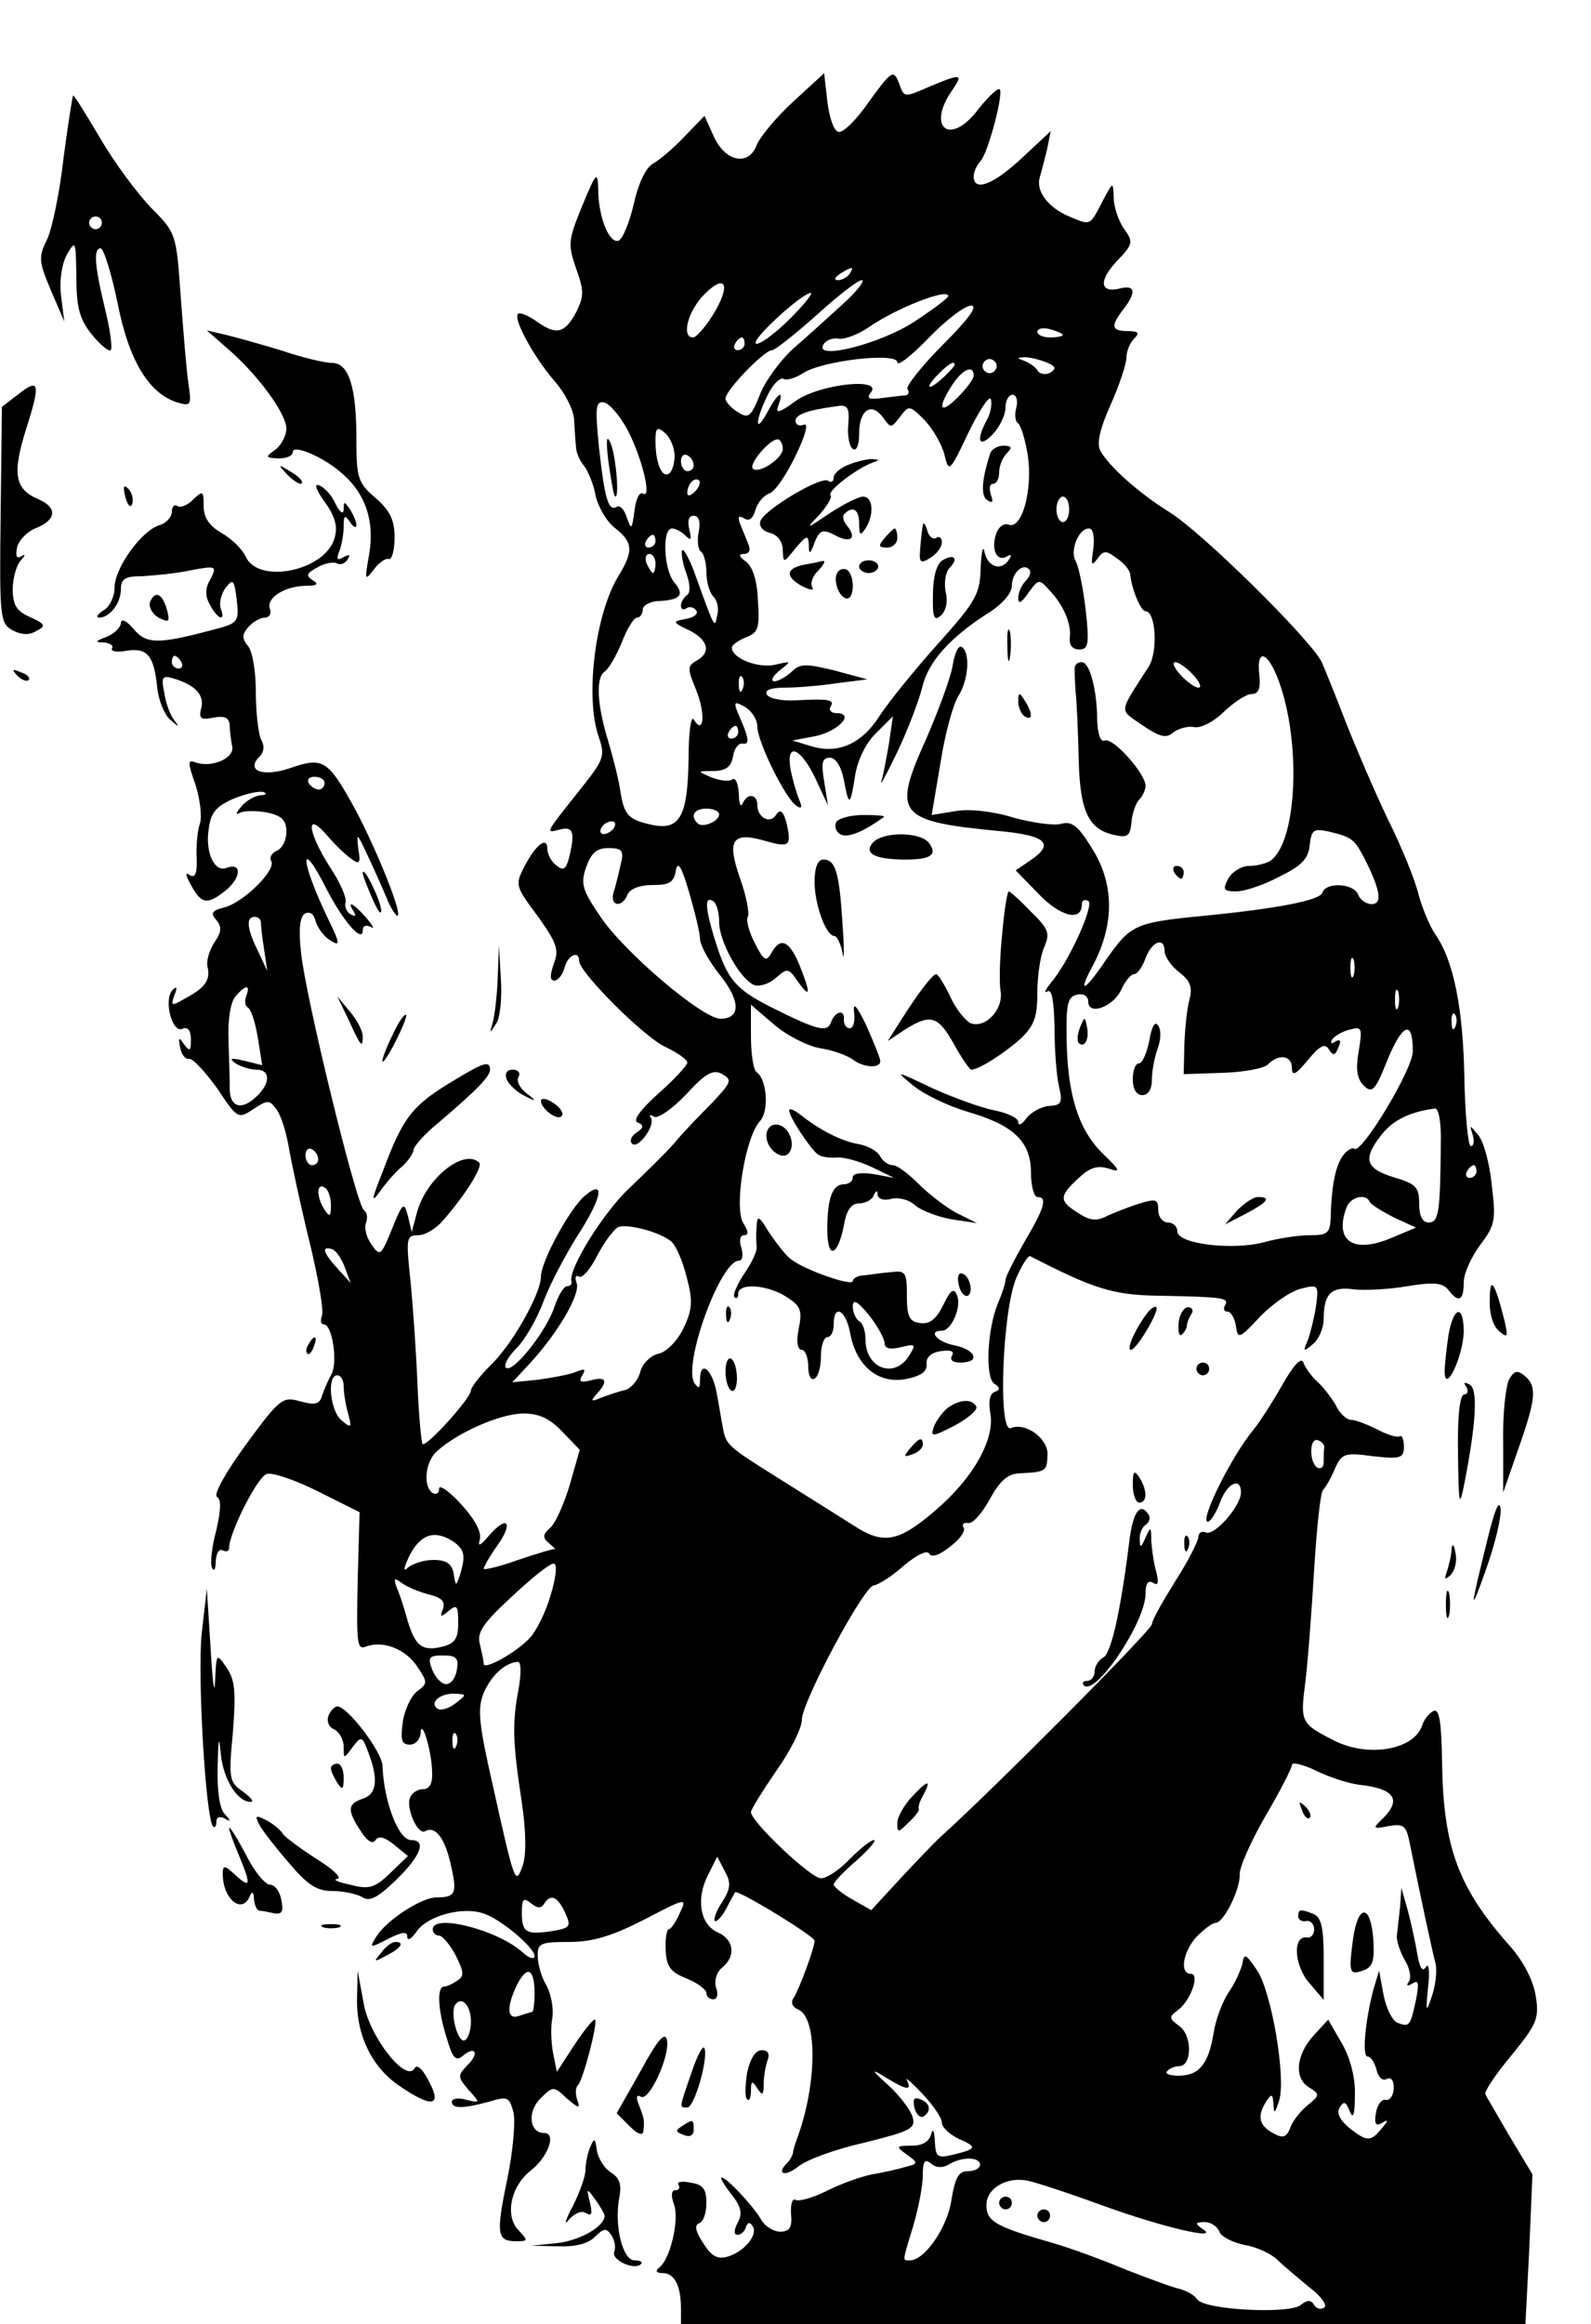 <?xml version="1.0" standalone="no"?>
<!DOCTYPE svg PUBLIC "-//W3C//DTD SVG 20010904//EN"
 "http://www.w3.org/TR/2001/REC-SVG-20010904/DTD/svg10.dtd">
<svg version="1.0" xmlns="http://www.w3.org/2000/svg"
 width="250pt" height="365pt" viewBox="0 0 250 365"
 preserveAspectRatio="xMidYMid meet">

<g transform="translate(0,365) scale(0.1,-0.1)"
fill="#000000" stroke="none">
<path d="M1366 3491 c-20 -29 -42 -51 -49 -48 -7 2 -14 23 -17 48 l-5 44 -49
-45 c-26 -24 -52 -55 -57 -68 -13 -34 -50 -26 -68 15 l-14 31 -31 -32 c-17
-18 -39 -37 -50 -43 -11 -6 -23 -31 -30 -63 -7 -30 -18 -56 -24 -58 -15 -5
-32 38 -32 81 -1 29 -3 27 -25 -26 -22 -54 -23 -60 -10 -98 13 -36 13 -44 0
-70 -18 -33 -31 -36 -63 -13 -13 9 -26 14 -28 11 -8 -8 25 -68 57 -105 16 -18
30 -45 31 -60 1 -15 2 -34 3 -43 0 -9 6 -23 13 -31 6 -8 15 -29 18 -47 4 -17
17 -40 30 -50 29 -23 30 -36 5 -77 -36 -60 -52 -190 -30 -252 10 -29 8 -35
-27 -79 -58 -73 -58 -72 -35 -66 22 6 25 -4 15 -45 -5 -18 -9 -20 -20 -11 -8
6 -14 18 -14 26 0 20 -18 7 -36 -28 -15 -29 -14 -31 21 -78 30 -42 34 -53 25
-75 -6 -18 -6 -26 1 -26 6 0 13 9 16 20 5 20 23 28 23 11 0 -18 101 -119 135
-135 19 -9 35 -20 35 -25 0 -4 -20 -26 -45 -48 -30 -27 -41 -43 -33 -46 10 -4
10 -8 -2 -16 -8 -5 -11 -13 -7 -17 9 -10 37 28 30 40 -4 5 -1 6 5 2 6 -3 28
12 50 35 31 34 43 40 57 32 16 -9 14 -13 -16 -45 -19 -19 -46 -47 -60 -64 -14
-16 -46 -47 -70 -70 -40 -37 -97 -128 -91 -147 1 -4 -2 -7 -7 -7 -5 0 -14 -15
-20 -33 -13 -39 -66 -105 -76 -95 -4 4 4 18 17 31 13 13 32 46 42 73 10 27 34
72 52 101 40 61 46 93 13 65 -23 -19 -69 -103 -69 -127 0 -27 -46 -108 -79
-139 -17 -17 -31 -35 -31 -40 -1 -13 -70 -89 -76 -84 -2 3 -6 45 -8 94 -2 49
-7 122 -11 162 -7 67 -7 72 12 72 11 0 28 10 39 23 36 41 63 85 57 91 -24 23
-84 -25 -98 -79 l-8 -30 -6 25 c-6 23 -8 22 -25 -20 -17 -42 -19 -44 -32 -25
-8 11 -12 26 -9 34 3 8 2 17 -3 20 -12 8 -92 336 -99 405 -4 36 -2 56 6 61 8
4 14 0 17 -12 3 -10 13 -24 23 -30 16 -10 16 -6 -4 35 -44 92 -45 131 -1 44
26 -50 56 -84 56 -63 0 7 5 9 13 5 6 -4 3 2 -7 14 -21 24 -32 29 -20 10 4 -7
3 -8 -5 -4 -7 4 -10 13 -8 19 2 7 -9 32 -25 56 -35 55 -38 88 -5 50 12 -14 29
-31 38 -37 14 -11 16 -8 12 15 -3 26 -2 25 13 -7 9 -19 23 -50 31 -69 7 -18
16 -31 18 -29 7 6 -41 122 -73 178 -37 66 -46 71 -95 54 -43 -15 -72 -5 -49
18 7 7 8 17 2 27 -4 9 -8 42 -8 74 0 32 -5 63 -12 72 -10 12 -10 18 0 30 7 8
19 15 26 15 7 0 11 6 8 14 -6 17 24 36 58 36 17 0 19 3 9 9 -11 7 -9 11 8 20
12 7 26 9 31 6 5 -3 12 0 16 6 5 8 3 9 -6 4 -10 -6 -12 -4 -7 9 4 10 7 27 7
39 0 18 2 19 10 7 5 -8 10 -10 10 -5 0 6 -5 17 -10 25 -9 13 -10 13 -10 0 0
-9 -6 -5 -13 9 -6 14 -18 26 -26 29 -8 3 -4 -8 9 -26 16 -22 21 -38 16 -56
-13 -52 -120 -75 -140 -30 -5 11 -22 28 -38 37 -19 11 -28 24 -28 42 0 24 -1
25 -16 11 -8 -9 -20 -14 -25 -11 -5 4 -9 -1 -9 -9 0 -8 -9 -18 -20 -21 -28 -9
-70 -67 -70 -98 0 -14 -8 -31 -18 -36 -9 -6 -12 -11 -6 -11 16 0 34 22 34 45
0 16 7 20 33 20 17 1 52 4 75 9 42 8 43 7 33 -13 -9 -15 -9 -27 -1 -41 12 -23
25 -27 17 -6 -3 8 0 22 7 32 12 16 14 14 18 -18 4 -35 2 -37 -37 -47 -86 -23
-105 -23 -125 1 -11 13 -19 17 -20 10 0 -7 -10 -17 -22 -22 -19 -7 -19 -9 -5
-9 10 -1 16 -5 13 -9 -3 -5 8 -7 23 -4 33 5 43 -8 48 -58 2 -19 11 -42 20 -50
15 -13 16 -13 6 0 -6 8 -13 27 -15 43 -5 24 -3 27 16 21 33 -10 48 -26 42 -47
-4 -16 0 -18 20 -14 17 3 24 0 25 -12 0 -9 2 -24 4 -34 3 -18 -33 -34 -59 -24
-11 4 -11 -1 1 -35 7 -22 11 -50 7 -62 -4 -11 -6 -36 -5 -54 1 -23 -2 -31 -10
-27 -8 6 -8 2 0 -13 17 -32 26 -34 55 -11 25 20 27 45 2 36 -19 -8 -34 25 -28
61 3 26 12 36 40 48 20 8 40 12 46 10 6 -2 4 -5 -5 -5 -9 -1 -23 -9 -30 -18
-8 -9 -9 -14 -3 -10 7 4 26 4 43 1 24 -5 31 -12 31 -31 0 -13 -7 -26 -15 -29
-8 -4 -12 -10 -9 -16 9 -14 -43 -65 -73 -73 -20 -5 -23 -9 -13 -20 9 -11 8
-19 -3 -35 -8 -12 -13 -29 -11 -38 5 -21 -3 -33 -35 -50 -22 -13 -23 -12 -17
5 5 12 4 15 -3 8 -14 -15 -1 -67 15 -61 9 4 14 -2 14 -17 0 -18 -2 -19 -11 -7
-8 12 -9 11 -6 -5 2 -11 8 -19 14 -18 6 1 25 -20 44 -46 32 -48 33 -49 57 -33
23 15 25 15 37 -1 7 -10 15 -36 19 -60 4 -23 18 -89 32 -146 14 -57 23 -110
20 -117 -3 -8 -2 -14 3 -14 13 0 22 -59 12 -78 -5 -9 -12 -25 -15 -34 -4 -14
-11 -15 -34 -9 -28 8 -32 5 -85 -67 -32 -44 -52 -79 -46 -83 7 -4 6 -21 -1
-52 -7 -25 -10 -52 -7 -59 3 -7 6 -3 6 10 1 13 5 20 11 17 6 -3 10 -1 10 4 0
23 44 111 59 116 8 3 44 -9 80 -27 l66 -33 -3 -109 c-2 -97 -1 -108 13 -102
27 10 63 -4 81 -32 16 -24 16 -26 0 -38 -9 -6 -20 -28 -23 -48 -4 -29 -2 -36
11 -36 9 0 16 8 17 18 1 25 17 -26 18 -60 1 -19 -4 -28 -14 -28 -9 0 -18 -6
-21 -14 -6 -17 13 -59 24 -52 16 9 31 -11 40 -51 11 -47 8 -53 -22 -53 -24 0
-79 -36 -95 -62 -11 -18 -10 -18 19 -3 22 11 30 12 30 3 0 -7 7 -3 15 9 17 24
71 39 104 28 27 -8 81 -54 81 -67 0 -6 -8 -4 -18 5 -39 36 -142 62 -142 37 0
-5 4 -10 10 -10 5 0 17 -14 26 -31 13 -26 14 -33 2 -40 -7 -5 -16 -9 -20 -9
-12 0 -10 -37 4 -81 9 -31 14 -37 25 -28 20 17 27 4 7 -15 -15 -16 -15 -18 2
-38 19 -21 19 -21 -3 -16 -13 4 -23 2 -23 -3 0 -11 17 -11 58 0 30 9 32 8 39
-17 3 -15 -1 -62 -10 -105 -18 -86 -16 -97 14 -97 19 0 19 1 4 17 -22 22 -13
69 19 94 27 21 41 59 21 59 -23 0 -27 33 -6 54 20 20 21 20 42 0 19 -16 21
-16 16 -2 -3 9 -3 19 1 23 8 7 32 99 27 103 -2 2 -16 -15 -32 -39 l-28 -43 -6
30 c-3 16 -4 41 -1 55 2 15 -2 37 -9 50 -8 13 -14 34 -14 46 -1 21 4 23 49 23
37 0 67 9 118 35 67 35 68 35 56 10 -6 -14 -14 -25 -17 -25 -3 0 -6 -14 -5
-32 1 -26 7 -35 32 -45 18 -7 32 -18 32 -23 0 -6 5 -10 11 -10 6 0 8 8 4 19
-3 10 1 24 10 31 22 18 18 44 -7 55 -28 12 -35 53 -15 91 l14 28 12 -23 c10
-18 9 -27 -4 -48 -9 -13 -14 -27 -12 -30 3 -2 11 6 18 19 6 12 13 24 14 26 4
5 125 -69 125 -76 0 -11 -24 -76 -33 -90 -5 -7 -2 -14 7 -18 31 -12 30 -119
-2 -204 -3 -8 -6 -18 -6 -22 -1 -3 -4 -10 -8 -14 -19 -18 -6 -24 16 -7 13 11
60 28 105 38 72 18 80 22 75 40 -3 11 -20 33 -37 49 -29 26 -29 28 -5 13 33
-20 41 -21 33 -4 -4 6 7 -3 24 -21 17 -18 31 -38 31 -46 0 -7 12 -18 26 -25
30 -13 29 -16 -8 -25 -25 -6 -28 -4 -29 21 -1 17 -3 21 -6 11 -3 -12 -14 -18
-31 -18 -24 0 -25 -1 -7 -14 18 -13 18 -14 -1 -19 -10 -3 -35 -9 -54 -12 -19
-4 -52 -16 -73 -27 -21 -10 -42 -16 -47 -13 -5 3 -8 -7 -7 -22 2 -21 -2 -28
-17 -28 -10 0 -24 8 -30 19 -13 22 -54 66 -62 66 -3 0 4 -12 15 -26 16 -20 18
-31 10 -45 -6 -12 -6 -19 0 -19 5 0 11 5 13 12 3 8 6 9 11 1 8 -13 -13 -39
-39 -47 -16 -5 -26 0 -39 21 -12 18 -14 28 -7 31 7 2 12 16 12 32 0 22 -5 29
-25 32 -13 3 -22 1 -19 -3 3 -5 1 -9 -5 -9 -6 0 -7 -8 -2 -22 9 -24 -6 -88
-24 -100 -6 -5 -3 -8 6 -8 19 0 29 -20 29 -56 l0 -24 664 0 663 0 6 118 5 117
-36 60 c-19 33 -37 63 -38 66 -2 4 16 31 41 61 40 49 44 58 38 94 -4 24 -19
53 -39 76 -82 92 -106 155 -108 289 -1 63 -4 85 -13 82 -7 -3 -15 -13 -18 -22
-12 -39 -84 -52 -138 -25 -53 27 -54 29 -46 91 4 32 10 112 14 178 4 66 10
122 14 125 3 3 12 17 18 32 11 25 15 27 60 21 44 -5 49 -3 49 15 0 11 -3 19
-7 16 -4 -2 -20 3 -35 11 -16 8 -34 15 -41 15 -7 0 -18 10 -24 23 -7 12 -20
29 -29 37 -9 8 -19 22 -22 30 -3 9 -15 -3 -33 -35 -16 -28 -36 -59 -45 -70
-35 -42 -86 -145 -72 -145 4 0 13 14 19 30 11 31 33 41 33 16 0 -21 -41 -68
-55 -63 -6 3 -12 0 -12 -7 0 -6 -16 -38 -36 -69 -20 -32 -37 -62 -37 -68 0 -9
-248 -258 -330 -332 -8 -7 -37 -37 -63 -65 l-48 -52 -30 17 c-16 9 -29 20 -29
23 0 4 16 21 36 38 20 18 32 32 27 32 -5 0 -22 -14 -38 -30 -16 -17 -36 -30
-45 -30 -16 0 -110 89 -110 104 0 4 18 33 40 65 22 31 40 67 40 80 0 28 98
211 113 211 7 1 28 14 46 30 21 18 38 26 41 20 4 -7 17 -2 33 11 15 11 25 25
21 30 -3 5 0 8 7 7 7 -2 22 15 34 37 16 29 28 40 46 41 42 2 44 3 45 28 2 26
-34 53 -58 43 -20 -7 -13 185 9 236 9 21 19 36 22 34 99 -51 130 -61 201 -62
101 -2 112 -3 105 -15 -3 -5 -2 -10 4 -10 5 0 11 -10 13 -22 3 -22 5 -21 38
14 19 20 48 40 64 44 28 7 28 6 24 -27 -3 -19 -9 -43 -13 -54 -8 -18 -7 -19 8
-6 9 7 17 25 17 40 0 39 12 51 47 46 18 -2 56 0 85 5 42 7 55 5 64 -6 16 -21
24 -17 24 12 0 14 12 40 26 59 23 30 25 39 18 94 -3 33 -13 69 -21 78 -14 17
-14 17 -9 1 3 -10 2 -18 -3 -18 -4 0 -9 49 -10 108 -2 109 -17 184 -46 225 -8
12 -20 40 -26 62 -5 22 -27 76 -49 120 -21 44 -50 112 -65 150 -15 39 -32 81
-38 95 -17 35 -189 205 -240 236 -48 30 -94 71 -108 96 -6 11 -1 34 16 72 14
31 25 65 25 74 0 10 5 23 12 30 9 9 7 12 -10 12 -26 0 -27 8 -7 34 21 27 19
39 -5 33 -32 -8 -34 12 -5 43 26 27 26 30 11 51 -9 13 -16 35 -16 49 -1 25 -1
25 -17 -5 -21 -41 -19 -39 -53 -25 -33 14 -53 40 -46 62 2 7 7 26 11 42 l6 30
-45 -42 c-45 -42 -76 -54 -76 -29 0 7 5 18 10 23 13 13 39 114 30 114 -5 0
-21 -16 -37 -37 -43 -52 -76 -21 -37 35 18 26 15 27 -33 7 -44 -19 -42 -19
-51 6 -8 20 -12 17 -46 -30z m-31 -271 c-3 -5 -12 -10 -18 -10 -7 0 -6 4 3 10
19 12 23 12 15 0z m-215 -65 c-12 -19 -26 -35 -31 -35 -19 0 -8 42 18 68 34
34 42 14 13 -33z m205 18 c-22 -20 -57 -52 -78 -70 -21 -19 -45 -52 -53 -73
-14 -35 -18 -38 -35 -27 -10 6 -19 16 -19 21 0 13 61 76 73 76 5 0 36 25 70
55 33 30 65 55 71 55 6 0 -7 -17 -29 -37z m-83 -23 c-22 -22 -46 -40 -53 -40
-15 1 70 79 85 80 4 0 -10 -18 -32 -40z m248 35 c0 -3 -24 -21 -53 -40 -53
-35 -159 -62 -143 -36 4 7 15 11 25 9 9 -1 30 7 46 18 43 30 125 62 125 49z
m-8 -76 c-34 -34 -59 -66 -56 -70 3 -5 2 -9 -3 -10 -4 0 -21 -2 -36 -4 -21 -3
-26 -1 -19 8 21 25 -81 14 -118 -13 -26 -19 -32 -20 -27 -7 10 27 -1 20 -17
-10 -20 -37 -20 -15 0 26 8 17 20 29 25 26 4 -3 19 1 31 9 31 20 148 33 148
17 0 -7 22 10 49 38 27 28 57 51 67 51 11 0 -3 -20 -44 -61z m188 15 c0 -2 -9
-4 -20 -4 -11 0 -20 4 -20 9 0 5 9 7 20 4 11 -3 20 -7 20 -9z m-500 -14 c0 -5
-5 -10 -11 -10 -5 0 -7 5 -4 10 3 6 8 10 11 10 2 0 4 -4 4 -10z m394 -41 c-3
-5 -10 -7 -15 -3 -5 3 -7 10 -3 15 3 5 10 7 15 3 5 -3 7 -10 3 -15z m80 12
c15 -6 16 -10 7 -16 -7 -4 -16 -3 -20 2 -3 6 -13 13 -21 16 -13 5 -13 5 0 6 8
0 24 -4 34 -8z m-144 -4 c0 -2 -9 -12 -20 -22 -24 -21 -27 -14 -4 9 15 15 24
20 24 13z m30 -17 c0 -5 -11 -20 -25 -34 -28 -28 -33 -18 -9 19 16 25 34 33
34 15z m21 -69 c-18 -33 -13 -46 9 -23 11 12 20 30 20 42 0 11 5 20 11 20 6 0
9 -9 6 -20 -3 -11 -2 -22 3 -25 4 -3 11 -25 15 -50 8 -54 -9 -117 -30 -109 -7
3 -16 -3 -20 -15 -8 -25 2 -44 17 -35 7 4 8 2 4 -4 -12 -20 -34 -13 -39 11 -2
12 -5 1 -6 -24 -1 -42 -7 -53 -67 -120 -37 -41 -77 -91 -91 -112 -28 -45 -66
-62 -108 -49 l-30 9 37 7 c36 8 62 36 32 36 -8 0 -12 5 -9 10 7 11 -2 13 -56
10 -21 -1 -40 3 -44 9 -4 7 6 11 28 11 19 0 56 3 82 7 l48 6 -52 14 c-45 11
-54 11 -67 -2 -9 -8 -21 -15 -27 -15 -7 0 -3 8 8 17 19 15 19 15 -7 9 -27 -6
-68 10 -68 27 0 4 10 11 22 16 19 7 22 14 19 57 -1 31 -8 54 -19 62 -11 8 -12
12 -3 12 8 0 11 6 7 15 -3 8 -9 22 -13 32 -4 11 -3 14 6 9 8 -5 14 -1 18 13 3
11 13 23 22 26 9 3 27 30 41 59 16 33 21 52 13 49 -7 -3 -13 0 -13 6 0 10 19
17 65 23 17 3 20 -2 18 -29 -2 -17 2 -35 7 -38 6 -4 10 6 10 24 0 37 19 50 37
26 13 -18 13 -18 27 0 14 19 15 19 39 -5 13 -14 27 -38 31 -54 7 -29 8 -28 38
35 17 35 33 59 35 52 2 -7 0 -21 -6 -32z m-565 -16 c23 -44 39 -110 24 -100
-5 3 -11 -9 -13 -27 -4 -30 -5 -31 -12 -11 -4 13 -11 20 -16 17 -13 -8 -19 13
-28 95 -6 62 -5 71 8 69 9 -2 25 -21 37 -43z m74 -41 c0 -12 -4 -25 -9 -28
-11 -7 -21 17 -21 51 0 21 2 24 15 13 8 -7 15 -23 15 -36z m170 11 c0 -15 -38
-40 -47 -31 -7 7 26 46 39 46 4 0 8 -7 8 -15z m-140 -26 c0 -5 -4 -9 -10 -9
-5 0 -10 7 -10 16 0 8 5 12 10 9 6 -3 10 -10 10 -16z m2 -41 c-7 -7 -12 -8
-12 -2 0 14 12 26 19 19 2 -3 -1 -11 -7 -17z m588 -28 c0 -11 -4 -20 -10 -20
-5 0 -10 9 -10 20 0 11 5 20 10 20 6 0 10 -9 10 -20z m-582 -35 c-3 -14 -1
-28 3 -31 5 -3 9 -18 9 -33 0 -15 5 -32 11 -38 6 -6 9 -19 6 -29 -4 -21 -3
-24 -33 59 -9 26 -19 45 -22 43 -2 -3 0 -19 6 -35 7 -19 7 -33 1 -36 -5 -4 -9
-11 -9 -16 0 -6 4 -8 9 -4 5 3 12 1 15 -4 4 -5 -4 -11 -16 -13 -22 -4 -22 -5
5 -18 30 -15 35 -35 11 -48 -14 -8 -14 -12 0 -46 15 -37 12 -72 -4 -46 -4 7
-8 -20 -8 -59 -1 -91 -13 -115 -55 -107 -39 8 -46 15 -52 52 -2 16 -11 52 -19
79 -18 58 -20 101 -6 110 6 4 18 24 27 46 8 21 19 39 24 39 5 0 9 6 9 13 0 6
12 13 26 13 34 2 40 10 23 30 -16 20 -19 84 -3 84 5 0 15 -5 21 -11 9 -9 10
-7 6 10 -3 13 -1 21 7 21 8 0 11 -9 8 -25z m620 -27 c-4 -25 -3 -28 6 -16 10
14 14 14 31 1 11 -7 21 -19 21 -26 3 -25 17 -57 24 -57 16 0 20 -63 5 -87 -48
-75 -47 -66 -10 -92 28 -19 38 -21 49 -11 8 6 23 10 33 8 10 -2 31 9 46 24 16
15 35 28 44 28 10 0 14 8 12 28 -6 49 16 38 34 -18 32 -100 23 -245 -17 -272
-6 -4 -21 -8 -33 -8 -12 0 -27 -9 -33 -20 -9 -17 -8 -20 13 -20 12 0 43 10 67
23 35 17 46 28 48 50 3 24 6 26 30 21 37 -9 40 -12 56 -42 25 -50 29 -72 11
-72 -8 0 -18 7 -21 15 -7 18 -51 20 -56 3 -4 -12 -69 -25 -193 -37 -101 -10
-109 -14 -146 -67 -35 -52 -47 -57 -22 -11 35 66 34 130 -2 186 -21 34 -31 42
-48 37 -12 -3 -46 2 -75 10 -32 10 -70 14 -91 10 l-37 -6 14 83 c7 45 20 92
28 104 16 25 19 69 5 77 -5 3 -11 -10 -14 -29 -3 -19 -22 -70 -41 -114 -55
-122 -47 -131 122 -147 67 -7 79 -20 40 -46 l-22 -15 37 -38 c34 -35 67 -43
67 -15 0 6 4 8 10 5 10 -6 -30 -95 -59 -129 -9 -11 -11 -17 -5 -13 7 4 10 -15
11 -56 0 -35 3 -76 7 -93 6 -26 4 -30 -16 -31 -12 -1 -28 -10 -35 -19 -7 -10
-13 -13 -13 -6 0 6 -17 14 -37 18 -21 4 -65 20 -98 35 -59 28 -59 28 -30 4 17
-14 55 -32 85 -41 73 -21 100 -47 100 -96 0 -21 5 -38 10 -38 16 0 12 -16 -20
-70 -16 -28 -30 -55 -30 -60 0 -5 -5 -21 -12 -37 -17 -42 -20 -115 -6 -126 10
-6 10 -10 1 -13 -8 -3 -10 -16 -7 -33 8 -40 -26 -102 -86 -153 -58 -50 -82
-55 -130 -23 -19 12 -70 44 -113 71 -83 52 -86 54 -91 81 -2 10 -6 35 -10 56
-7 37 -26 52 -26 20 0 -14 -2 -15 -9 -5 -18 30 41 192 70 192 6 0 7 9 4 20 -4
12 -2 20 4 20 8 0 7 6 -1 19 -15 24 3 135 26 160 15 16 11 66 -5 77 -5 3 -9
28 -9 56 l0 50 35 -30 c19 -17 52 -34 72 -38 21 -3 45 -12 53 -18 18 -14 46
-14 43 -1 -1 6 -11 30 -22 55 -15 31 -21 37 -19 20 2 -14 -1 -25 -7 -25 -5 0
-9 6 -9 13 2 17 -13 15 -20 -3 -6 -17 -20 -14 -94 23 -57 29 -69 43 -89 107
-15 49 -16 68 -3 60 6 -3 10 -18 10 -33 0 -31 33 -90 55 -99 9 -3 24 2 34 11
18 16 20 16 35 -6 20 -28 20 -18 2 27 -16 38 -30 44 -44 18 -8 -14 -12 -12
-26 16 -9 17 -14 36 -11 41 3 5 -2 32 -12 60 -21 60 -13 74 37 60 41 -12 44
-9 36 27 -5 19 -10 23 -16 14 -9 -16 -30 -6 -30 15 0 17 -16 19 -23 2 -3 -7
-6 0 -6 15 -1 16 -5 26 -10 23 -5 -4 -20 -2 -33 3 -23 10 -23 10 4 10 20 1 27
7 30 24 2 12 9 21 16 19 9 -1 9 7 -2 33 -15 34 -14 35 4 25 11 -6 20 -20 20
-31 0 -24 45 -115 62 -125 8 -5 9 -2 3 12 -4 10 -10 31 -13 47 -7 42 16 33 39
-15 l20 -43 -6 38 c-5 29 -3 37 9 37 9 0 18 -14 22 -35 8 -43 10 -42 18 9 4
23 17 50 33 65 l26 26 -6 -42 c-4 -23 -9 -50 -12 -60 -3 -10 8 11 25 46 17 36
34 81 39 101 9 40 43 78 102 116 23 14 39 32 39 44 0 20 17 36 27 26 4 -4 1
-12 -5 -18 -7 -7 -12 -19 -12 -27 0 -11 5 -8 16 8 16 22 17 22 33 4 22 -23 35
-53 32 -75 -1 -11 4 -18 15 -18 14 0 16 8 10 62 -4 34 -11 69 -16 77 -9 17 5
51 21 51 7 0 9 -13 7 -32z m-688 12 c0 -5 -5 -10 -11 -10 -5 0 -7 5 -4 10 3 6
8 10 11 10 2 0 4 -4 4 -10z m0 -35 c0 -8 -2 -15 -4 -15 -2 0 -6 7 -10 15 -3 8
-1 15 4 15 6 0 10 -7 10 -15z m-745 -155 c3 -5 1 -10 -4 -10 -6 0 -11 5 -11
10 0 6 2 10 4 10 3 0 8 -4 11 -10z m1590 -20 c10 -11 14 -20 8 -20 -5 0 -18 9
-28 20 -10 11 -14 20 -8 20 5 0 18 -9 28 -20z m-708 -22 c-3 -8 -6 -5 -6 6 -1
11 2 17 5 13 3 -3 4 -12 1 -19z m-7 -68 c0 -5 -5 -10 -11 -10 -5 0 -7 5 -4 10
3 6 8 10 11 10 2 0 4 -4 4 -10z m-650 -80 c0 -5 -4 -10 -9 -10 -6 0 -13 5 -16
10 -3 6 1 10 9 10 9 0 16 -4 16 -10z m620 -49 c0 -11 -26 -22 -34 -14 -12 12
-5 23 14 23 11 0 20 -4 20 -9z m-165 -21 c-3 -5 -11 -10 -16 -10 -6 0 -7 5 -4
10 3 6 11 10 16 10 6 0 7 -4 4 -10z m10 -59 c-3 -14 -8 -34 -11 -43 -6 -22 14
-24 22 -3 4 9 19 15 39 15 27 0 34 4 37 23 3 16 9 6 21 -35 9 -31 17 -64 17
-73 0 -9 14 -35 31 -56 33 -41 33 -69 1 -69 -28 0 -152 105 -189 161 -28 41
-31 51 -22 77 8 22 16 30 35 30 22 0 25 -4 19 -27z m-565 -90 c0 -5 2 -24 5
-42 l5 -34 -14 30 c-18 36 -20 55 -6 55 6 0 10 -4 10 -9z m1420 -45 c0 -8 10
-23 23 -33 18 -14 21 -24 16 -43 -4 -14 -7 -46 -8 -71 l-1 -46 60 2 c34 1 66
7 72 13 18 18 38 14 38 -5 0 -14 6 -11 25 12 19 23 27 27 33 17 7 -11 10 -10
15 3 5 10 3 14 -5 9 -6 -4 -8 -3 -5 3 4 6 16 13 28 16 19 5 20 3 14 -34 -5
-28 -3 -43 8 -54 13 -13 18 -8 37 40 24 58 40 64 40 14 0 -29 -82 -164 -92
-153 -3 2 -11 -2 -17 -10 -12 -15 -19 -48 -20 -98 -1 -25 -5 -28 -33 -28 -18
0 -50 -5 -72 -11 -48 -13 -136 -3 -136 17 0 8 -7 14 -15 14 -8 0 -15 9 -15 19
0 18 -3 19 -32 10 -18 -6 -41 -15 -51 -20 -14 -7 -25 -6 -43 6 -30 19 -30 26
0 54 18 17 30 21 47 16 21 -7 20 -4 -9 24 -38 38 -55 93 -56 181 -1 54 2 65
17 68 10 2 17 -3 17 -11 0 -23 40 -8 52 19 6 13 15 24 20 24 5 0 13 11 18 25
10 27 30 34 30 11z m297 -38 c-3 -7 -5 -2 -5 12 0 14 2 19 5 13 2 -7 2 -19 0
-25z m-1740 -32 c-3 -8 -2 -16 2 -18 5 -2 12 -23 16 -47 l7 -44 -28 7 c-21 5
-25 4 -14 -4 8 -5 23 -10 33 -10 23 0 22 -23 -2 -44 -23 -21 -41 -14 -40 17 0
12 -1 45 -2 74 -1 31 3 59 11 68 16 19 24 19 17 1z m1810 -18 c-3 -7 -5 -2 -5
12 0 14 2 19 5 13 2 -7 2 -19 0 -25z m90 -30 c-3 -8 -6 -5 -6 6 -1 11 2 17 5
13 3 -3 4 -12 1 -19z m-23 -186 c-1 -105 -3 -122 -19 -122 -10 0 -15 10 -15
30 0 25 -5 31 -40 41 -45 14 -49 29 -19 67 18 23 45 36 84 41 6 0 10 -24 9
-57z m-1764 -23 c0 -5 -4 -9 -10 -9 -5 0 -10 7 -10 16 0 8 5 12 10 9 6 -3 10
-10 10 -16z m1820 -19 c0 -5 -5 -10 -11 -10 -5 0 -7 5 -4 10 3 6 8 10 11 10 2
0 4 -4 4 -10z m-1800 -53 c0 -18 -2 -19 -10 -7 -13 20 -13 43 0 35 6 -3 10
-16 10 -28z m1632 6 c2 -5 19 -15 38 -25 l35 -16 -38 -16 c-61 -26 -91 -5 -71
48 6 16 30 22 36 9z m-1097 -63 c7 -6 18 -31 24 -56 10 -37 9 -51 -5 -80 -9
-19 -26 -37 -39 -40 -13 -3 -26 -16 -29 -29 -3 -12 -14 -25 -23 -28 -10 -2
-27 -8 -38 -12 -16 -7 -18 -6 -7 6 18 20 15 28 -10 21 -16 -4 -19 -2 -13 8 6
10 4 11 -11 5 -10 -4 -37 -9 -59 -12 l-40 -4 26 28 c44 47 82 111 75 128 -3 9
-2 13 4 10 5 -3 18 12 29 34 11 21 26 41 33 44 16 5 65 -8 83 -23z m-513 -41
l9 -24 -20 22 c-23 25 -27 37 -9 31 6 -2 15 -15 20 -29z m-2 -186 c0 -10 3
-29 7 -43 6 -22 5 -24 -10 -11 -18 14 -24 71 -7 71 6 0 10 -8 10 -17z m344
-72 l27 -28 -16 -56 c-9 -30 -23 -61 -31 -67 -11 -10 -12 -15 -1 -24 7 -6 11
-10 9 -9 -2 1 -28 -7 -58 -17 -30 -11 -54 -16 -54 -14 0 3 9 19 21 36 26 36
17 50 -12 17 -14 -17 -19 -19 -15 -7 3 11 -7 31 -29 55 -19 21 -35 32 -35 25
0 -7 -4 -10 -10 -7 -16 10 -12 51 8 67 33 29 97 57 133 58 26 0 42 -7 63 -29z
m1197 -24 c-1 -4 -1 -14 -1 -23 0 -8 -4 -12 -10 -9 -13 8 -13 48 1 43 6 -2 10
-7 10 -11z m-1366 -150 c14 -11 16 -20 10 -43 -8 -27 -9 -27 -12 -6 -3 16 -11
22 -32 22 -15 0 -33 -6 -40 -12 -8 -8 -7 -1 3 20 18 34 41 40 71 19z m150 -83
c-7 -25 -22 -55 -32 -66 -21 -23 -73 -52 -73 -41 0 5 -3 18 -6 31 -5 18 5 33
52 76 32 30 61 53 65 50 5 -2 2 -25 -6 -50z m-192 2 c21 -5 27 -11 23 -23 -5
-13 -4 -14 9 -3 13 11 15 8 15 -19 0 -24 -5 -32 -24 -37 -32 -8 -43 0 -55 39
-5 18 -12 41 -17 52 -6 16 -5 18 7 9 8 -6 27 -14 42 -18z m45 -118 c-2 -13 -9
-23 -17 -23 -7 0 -17 10 -22 23 -7 19 -5 22 17 22 21 0 25 -4 22 -22z m97 -30
c-10 -53 -10 -82 5 -179 7 -48 7 -84 1 -100 -11 -30 -12 -29 -46 124 -23 101
-25 123 -15 148 12 28 34 48 54 49 5 0 5 -19 1 -42z m-99 -23 c-10 -8 -23 -12
-28 -9 -14 9 2 24 25 24 21 -1 21 -1 3 -15z m1 -67 c-3 -8 -6 -5 -6 6 -1 11 2
17 5 13 3 -3 4 -12 1 -19z m1418 -61 c56 -6 68 -23 38 -53 -17 -16 -16 -17 9
-12 22 4 27 1 32 -21 18 -89 35 -169 42 -196 2 -11 0 -33 -6 -50 -9 -27 -10
-26 -6 14 3 25 1 39 -3 32 -6 -9 -10 -2 -14 20 -3 19 -10 50 -15 69 l-10 35
-2 -30 c-2 -16 -4 -37 -5 -45 -1 -8 5 -25 12 -38 8 -12 11 -28 7 -34 -5 -7 -3
-8 6 -3 9 6 10 0 5 -26 -9 -41 -10 -43 -29 -36 -8 3 -18 23 -22 44 l-7 38 -9
-30 c-13 -50 -18 -105 -9 -105 5 0 11 -9 14 -21 3 -12 10 -18 16 -14 7 3 11
-2 11 -14 0 -12 -6 -20 -12 -19 -7 2 -14 -8 -16 -21 -3 -17 0 -21 10 -15 10 6
10 4 -1 -9 -17 -21 -23 -21 -51 1 -15 13 -20 23 -15 32 7 11 10 9 16 -6 5 -13
8 -6 8 25 1 27 -7 58 -20 81 l-22 38 -23 -25 c-28 -31 -31 -68 -6 -82 16 -10
16 -12 -4 -28 -12 -10 -24 -26 -27 -36 -6 -14 -11 -16 -27 -7 -22 12 -25 27
-10 50 8 12 10 12 11 -5 1 -16 2 -15 9 6 11 36 -12 171 -35 205 -18 26 -20 27
-23 9 -3 -11 -12 -31 -22 -45 -9 -14 -20 -42 -23 -63 -8 -49 -23 -67 -55 -67
-14 0 -22 3 -18 7 4 5 13 8 19 8 20 0 21 48 0 63 -16 12 -17 14 -2 25 20 15
35 57 20 57 -18 0 -12 35 9 58 12 12 25 22 30 22 13 0 39 53 38 76 -1 10 17
51 40 91 23 39 42 76 42 81 0 5 17 1 38 -9 20 -10 51 -20 67 -22z m-1280 -187
c10 16 21 12 33 -14 10 -22 8 -24 -21 -29 -41 -6 -47 -2 -47 30 0 21 3 23 14
14 10 -8 16 -9 21 -1z m-15 -141 c0 -16 -2 -29 -4 -29 -2 0 -11 -3 -20 -6 -19
-7 -21 12 -4 48 16 32 28 27 28 -13z m-100 -44 c0 -13 -4 -26 -9 -29 -11 -7
-24 41 -16 55 10 15 25 0 25 -26z m750 -225 c20 13 50 13 50 0 0 -5 -8 -10
-19 -10 -15 0 -20 -10 -26 -45 -6 -43 -42 -95 -65 -95 -12 0 -13 -5 5 54 8 27
15 63 15 79 0 23 3 27 13 19 8 -7 18 -7 27 -2z m240 -63 c99 -36 188 -56 160
-38 -13 9 -12 11 3 11 10 0 20 -7 23 -15 3 -8 21 -17 40 -21 19 -3 42 -14 51
-23 9 -9 32 -28 50 -43 19 -14 29 -29 24 -32 -5 -4 -13 -2 -16 4 -5 8 -11 8
-21 0 -17 -15 -153 -8 -163 9 -4 6 -16 13 -27 16 -10 2 -48 16 -84 30 -36 15
-87 34 -115 42 -91 26 -105 34 -105 60 0 26 32 45 65 38 11 -2 63 -19 115 -38z"/>
<path d="M1556 2938 c-14 -43 -15 -68 -4 -74 8 -5 9 -2 5 9 -3 10 -2 17 3 17
6 0 10 8 10 18 0 10 5 23 12 30 9 9 8 12 -5 12 -10 0 -19 -6 -21 -12z"/>
<path d="M1333 2920 c-13 -5 -23 -14 -23 -20 0 -6 -4 -9 -9 -5 -12 7 -99 -45
-106 -63 -3 -8 3 -16 15 -19 12 -3 20 -14 20 -27 1 -21 1 -21 20 3 18 21 20
21 21 5 0 -16 2 -15 9 4 8 20 13 21 31 12 25 -14 36 -6 21 13 -7 8 -9 17 -5
20 13 13 23 7 23 -15 0 -19 2 -20 10 -8 14 22 12 50 -4 50 -7 0 -31 -12 -52
-26 -39 -26 -39 -26 -16 -2 12 14 20 27 17 30 -6 6 39 41 65 51 13 5 13 5 0 6
-8 0 -25 -4 -37 -9z"/>
<path d="M1450 2825 c-1 -5 -3 -22 -4 -36 -2 -23 0 -25 16 -15 10 6 18 17 18
24 0 7 -4 11 -9 7 -5 -3 -12 3 -14 12 -3 10 -6 14 -7 8z"/>
<path d="M1390 2805 c-10 -12 -10 -15 4 -15 9 0 16 7 16 15 0 8 -2 15 -4 15
-2 0 -9 -7 -16 -15z"/>
<path d="M1481 2770 c-9 -5 -15 -26 -15 -53 -1 -37 2 -43 12 -34 8 6 12 22 8
37 -3 15 0 32 6 38 15 15 7 23 -11 12z"/>
<path d="M1263 2763 c-29 -6 -29 -19 -2 -34 13 -6 19 -7 15 -1 -3 6 1 18 10
26 8 9 12 15 7 15 -4 -1 -18 -4 -30 -6z"/>
<path d="M1350 2760 c0 -5 7 -10 15 -10 8 0 15 5 15 10 0 6 -7 10 -15 10 -8 0
-15 -4 -15 -10z"/>
<path d="M1316 2751 c-8 -12 3 -41 15 -41 12 0 12 37 0 45 -5 3 -12 1 -15 -4z"/>
<path d="M956 2925 c4 -27 8 -52 10 -54 8 -9 2 65 -7 84 -6 13 -7 4 -3 -30z"/>
<path d="M1583 2635 c0 -22 2 -30 4 -17 2 12 2 30 0 40 -3 9 -5 -1 -4 -23z"/>
<path d="M1689 2603 c-1 -5 0 -21 1 -38 2 -16 4 -65 5 -108 2 -83 16 -111 59
-119 18 -4 22 0 24 21 1 14 7 30 12 35 6 6 10 16 10 22 0 19 -51 76 -64 71 -7
-3 -11 10 -12 32 0 48 -12 91 -24 91 -6 0 -10 -3 -11 -7z"/>
<path d="M1600 2548 c0 -9 5 -20 10 -23 13 -8 13 5 0 25 -8 13 -10 13 -10 -2z"/>
<path d="M1314 2359 c-3 -6 -1 -15 6 -19 11 -7 36 3 69 27 2 2 -12 3 -32 3
-20 0 -39 -5 -43 -11z"/>
<path d="M1371 2326 c-14 -17 5 -26 53 -26 39 0 50 8 35 27 -15 17 -73 17 -88
-1z"/>
<path d="M1280 2265 c0 -36 18 -85 31 -85 4 0 10 -12 13 -27 2 -16 3 4 0 44
-5 82 -11 103 -30 103 -9 0 -14 -12 -14 -35z"/>
<path d="M1845 2280 c3 -5 8 -10 11 -10 2 0 4 5 4 10 0 6 -5 10 -11 10 -5 0
-7 -4 -4 -10z"/>
<path d="M1575 2185 c-4 -36 -5 -76 -3 -90 6 -29 -23 -61 -47 -52 -8 4 -23 22
-32 42 -9 19 -19 35 -22 35 -6 -1 -26 -26 -57 -75 l-19 -30 27 18 c40 25 52
22 77 -23 12 -22 25 -40 27 -40 12 0 51 25 77 48 22 21 27 34 27 73 0 27 5 59
11 72 9 21 7 28 -21 55 -17 18 -33 32 -35 32 -2 0 -7 -29 -10 -65z"/>
<path d="M1240 1906 c0 -10 33 -60 45 -69 5 -4 19 -6 30 -5 11 1 36 -6 55 -15
l35 -17 -32 6 c-21 3 -33 1 -33 -5 0 -6 -6 -11 -14 -11 -18 0 -26 -22 -26 -71
0 -48 16 -43 26 6 4 25 12 35 24 35 10 0 21 6 23 13 4 8 6 8 6 0 1 -6 10 -9
21 -6 12 3 28 -1 38 -10 9 -8 35 -18 57 -22 l40 -6 -32 16 c-17 9 -44 30 -60
46 -15 15 -33 29 -40 29 -7 0 -16 6 -20 14 -4 8 -20 17 -34 19 -28 5 -62 23
-91 46 -10 8 -18 11 -18 7z"/>
<path d="M1212 1882 c-15 -10 -7 -38 13 -46 18 -7 26 19 12 38 -7 9 -17 12
-25 8z"/>
<path d="M1189 1725 c-1 -11 -1 -26 0 -33 1 -7 -8 -26 -20 -43 -11 -17 -18
-33 -15 -36 3 -4 6 -1 6 5 0 18 47 14 76 -5 22 -14 25 -21 19 -50 -4 -20 -2
-33 5 -33 5 0 10 -12 10 -26 0 -14 4 -23 10 -19 6 3 10 19 10 36 0 16 5 29 10
29 6 0 10 9 10 20 0 33 19 23 26 -14 9 -51 44 -80 87 -72 25 5 34 12 33 24 -1
11 8 18 23 20 15 2 21 0 17 -7 -4 -7 1 -11 13 -11 32 0 25 20 -9 27 -27 5 -43
23 -20 23 15 0 31 37 24 55 -5 13 -10 10 -22 -15 -11 -22 -21 -30 -36 -28 -17
2 -21 10 -21 43 0 37 -2 40 -25 37 -14 -1 -33 -4 -42 -5 -10 0 -18 -5 -18 -9
0 -9 -78 18 -98 35 -8 6 -23 26 -34 42 -15 25 -18 27 -19 10z m201 -184 c0 -9
8 -11 25 -7 24 6 25 5 13 -14 -23 -36 -68 -19 -68 26 0 13 -4 26 -10 29 -5 3
-10 14 -10 23 0 12 7 9 25 -13 13 -16 24 -36 25 -44z"/>
<path d="M1507 1630 c3 -11 9 -17 14 -15 10 7 1 35 -11 35 -5 0 -6 -9 -3 -20z"/>
<path d="M1141 1584 c0 -11 3 -14 6 -6 3 7 2 16 -1 19 -3 4 -6 -2 -5 -13z"/>
<path d="M1140 1496 c0 -14 4 -27 9 -30 5 -3 9 6 9 19 0 14 -4 28 -9 31 -5 3
-9 -6 -9 -20z"/>
<path d="M1488 1438 c-8 -7 -18 -21 -21 -30 -5 -15 -2 -15 33 3 22 12 37 25
34 30 -7 13 -27 11 -46 -3z"/>
<path d="M1430 1375 c-11 -13 -10 -14 4 -9 9 3 16 10 16 15 0 13 -6 11 -20 -6z"/>
<path d="M1697 2036 c-4 -10 -5 -21 -2 -24 9 -9 17 6 13 25 -3 17 -4 17 -11
-1z"/>
<path d="M1806 2016 c-4 -20 -11 -36 -16 -36 -6 0 -10 -11 -10 -25 0 -16 6
-25 15 -25 9 0 15 9 15 24 0 14 4 35 9 49 5 13 6 29 1 36 -5 8 -10 0 -14 -23z"/>
<path d="M1944 1749 l-19 -22 33 17 c34 18 40 26 19 26 -8 0 -22 -10 -33 -21z"/>
<path d="M2046 807 c3 -10 9 -15 12 -12 3 3 0 11 -7 18 -10 9 -11 8 -5 -6z"/>
<path d="M2040 640 c0 -5 6 -9 13 -7 6 1 12 -5 12 -13 0 -8 -5 -14 -11 -13
-23 4 -21 -43 3 -71 l23 -27 0 64 c0 50 -4 66 -16 71 -21 8 -24 8 -24 -4z"/>
<path d="M2126 604 c-7 -53 -6 -57 18 -48 13 5 16 16 14 47 -4 57 -24 58 -32
1z"/>
<path d="M1570 190 c0 -5 5 -10 10 -10 6 0 10 5 10 10 0 6 -4 10 -10 10 -5 0
-10 -4 -10 -10z"/>
<path d="M1630 170 c0 -5 5 -10 10 -10 6 0 10 5 10 10 0 6 -4 10 -10 10 -5 0
-10 -4 -10 -10z"/>
<path d="M100 3403 c-6 -54 -18 -112 -26 -129 -14 -28 -13 -35 6 -80 l21 -49
-5 40 c-3 24 1 50 9 65 14 24 14 22 15 -35 0 -48 5 -66 24 -90 13 -16 27 -28
30 -25 3 3 -1 33 -9 65 -17 70 -18 95 -7 95 5 0 17 -39 27 -87 18 -92 51 -144
97 -156 18 -5 19 -2 14 31 -3 20 -8 82 -12 136 -7 98 -7 100 -46 139 -22 23
-58 71 -80 109 -22 37 -41 68 -43 68 -1 0 -8 -44 -15 -97z m60 -103 c0 -5 -4
-10 -10 -10 -5 0 -10 5 -10 10 0 6 5 10 10 10 6 0 10 -4 10 -10z"/>
<path d="M357 3103 c48 -41 93 -103 93 -126 0 -11 -8 -26 -17 -33 -17 -12 -16
-13 5 -14 12 0 22 4 22 10 0 13 49 -8 78 -34 37 -32 51 -76 42 -127 -7 -40 -7
-42 7 -24 8 11 19 19 24 17 5 -1 9 14 9 34 0 27 -7 42 -30 62 -28 24 -30 32
-30 94 0 80 -12 118 -38 118 -11 0 -46 8 -78 19 -33 10 -72 21 -89 25 l-30 7
32 -28z"/>
<path d="M29 3031 l-26 -20 -2 -170 c-2 -162 -1 -170 19 -181 13 -7 26 -8 37
-1 16 8 14 11 -10 22 -21 9 -27 19 -27 44 0 17 6 37 12 44 8 9 9 12 1 7 -7 -4
-9 1 -6 15 3 11 16 24 28 29 34 13 36 33 5 46 -37 16 -41 40 -19 110 23 72 21
81 -12 55z"/>
<path d="M452 2904 c10 -10 20 -16 22 -13 3 3 -5 11 -17 18 -21 13 -21 12 -5
-5z"/>
<path d="M197 2869 c4 -13 8 -18 11 -10 2 7 -1 18 -6 23 -8 8 -9 4 -5 -13z"/>
<path d="M236 2705 c-3 -8 3 -19 13 -25 16 -8 18 -7 14 10 -7 27 -19 34 -27
15z"/>
<path d="M27 2589 c7 -7 15 -10 18 -7 3 3 -2 9 -12 12 -14 6 -15 5 -6 -5z"/>
<path d="M570 2279 c0 -4 7 -22 15 -40 8 -19 14 -27 14 -19 0 14 -28 72 -29
59z"/>
<path d="M782 2113 c-1 -28 -5 -60 -8 -70 -5 -17 -5 -17 6 0 6 9 9 41 7 70
l-3 52 -2 -52z"/>
<path d="M547 2050 c20 -44 23 -47 23 -28 0 9 -9 26 -20 39 l-20 24 17 -35z"/>
<path d="M617 2025 c-24 -50 -20 -58 4 -12 11 22 19 41 17 43 -3 2 -12 -12
-21 -31z"/>
<path d="M718 1956 c-71 -42 -84 -59 -117 -147 -18 -45 -18 -50 -3 -29 9 13
25 31 35 39 9 9 17 20 17 26 1 5 17 24 37 40 61 52 83 74 83 85 0 14 -9 12
-52 -14z"/>
<path d="M796 1955 c4 -9 16 -20 28 -26 20 -10 20 -9 2 5 -10 8 -15 19 -11 25
3 6 -1 11 -9 11 -10 0 -13 -6 -10 -15z"/>
<path d="M850 1921 c0 -13 28 -33 33 -23 3 4 -3 13 -14 20 -10 7 -19 8 -19 3z"/>
<path d="M2341 1609 c-1 -22 5 -42 15 -50 13 -11 14 -9 8 17 -15 60 -23 72
-23 33z"/>
<path d="M1803 1588 c-18 -23 -34 -58 -26 -58 9 0 45 61 40 67 -2 2 -9 -2 -14
-9z"/>
<path d="M1852 1572 c-1 -14 1 -22 5 -18 5 4 8 11 8 14 0 4 3 12 7 18 4 6 1
11 -5 11 -7 0 -14 -12 -15 -25z"/>
<path d="M2276 1553 c-3 -21 -6 -47 -6 -58 1 -35 29 25 30 63 0 44 -16 41 -24
-5z"/>
<path d="M485 1539 c-4 -6 -5 -12 -2 -15 2 -3 7 2 10 11 7 17 1 20 -8 4z"/>
<path d="M1880 1500 c0 -5 5 -10 10 -10 6 0 10 5 10 10 0 6 -4 10 -10 10 -5 0
-10 -4 -10 -10z"/>
<path d="M2371 1483 c-5 -11 -10 -55 -9 -98 l0 -79 24 69 c28 79 29 98 10 114
-12 10 -17 8 -25 -6z"/>
<path d="M2304 1472 c4 -7 2 -12 -3 -12 -7 0 -11 -33 -10 -92 1 -82 2 -88 10
-48 19 97 21 147 9 155 -9 5 -11 4 -6 -3z"/>
<path d="M1780 1318 c0 -16 5 -28 10 -28 13 0 13 20 0 40 -8 12 -10 9 -10 -12z"/>
<path d="M2338 1235 c-29 -117 -29 -123 -3 -50 14 39 24 81 23 95 -2 16 -9 0
-20 -45z"/>
<path d="M1775 1233 c-14 -114 -29 -179 -41 -186 -8 -4 -14 -15 -14 -22 0 -8
-5 -15 -12 -15 -6 0 -8 -3 -5 -7 18 -18 97 99 97 144 0 16 4 22 12 17 8 -5 9
0 5 17 -4 13 -7 35 -8 49 0 23 -1 23 -9 5 -7 -16 -9 -17 -9 -3 -1 9 4 20 9 23
6 4 8 11 5 16 -13 20 -24 6 -30 -38z"/>
<path d="M1861 1224 c0 -11 3 -14 6 -6 3 7 2 16 -1 19 -3 4 -6 -2 -5 -13z"/>
<path d="M2281 1218 c0 -9 -4 -25 -7 -35 -5 -14 -4 -15 5 -7 7 7 11 22 8 35
-2 13 -5 16 -6 7z"/>
<path d="M2272 1130 c0 -19 2 -27 5 -17 2 9 2 25 0 35 -3 9 -5 1 -5 -18z"/>
<path d="M317 1085 c-7 -64 6 -292 18 -304 3 -2 5 1 5 8 0 7 5 9 13 5 10 -6
10 -4 0 7 -8 8 -12 37 -11 74 1 46 2 51 5 20 4 -40 26 -75 47 -75 6 0 0 7 -12
16 -22 15 -23 20 -16 94 5 64 3 82 -10 101 -16 23 -16 23 -18 -21 -1 -25 -4
-2 -7 50 l-6 95 -8 -70z"/>
<path d="M516 955 c-3 -9 1 -18 9 -21 8 -4 15 -16 15 -27 0 -20 0 -20 14 -1
14 18 15 18 25 -9 16 -42 13 -65 -9 -72 -24 -8 -25 -18 -3 -51 10 -16 19 -21
23 -14 5 7 14 5 29 -7 l22 -18 -28 -27 c-24 -23 -33 -26 -63 -18 -19 4 -28 8
-20 9 8 1 -6 15 -32 31 -25 16 -49 34 -53 39 -3 6 -15 16 -26 22 -18 9 -19 8
-11 -8 6 -10 27 -37 47 -60 29 -34 43 -43 68 -43 18 0 39 -5 47 -10 11 -7 24
0 52 27 39 38 49 63 24 63 -20 0 -43 61 -45 117 -1 22 -55 93 -71 93 -4 0 -11
-7 -14 -15z"/>
<path d="M520 873 c0 -5 5 -15 10 -23 8 -12 10 -11 10 8 0 12 -4 22 -10 22 -5
0 -10 -3 -10 -7z"/>
<path d="M1432 827 c-12 -13 -22 -31 -22 -40 0 -16 1 -16 18 1 10 9 17 19 16
21 -2 2 1 12 7 22 13 25 7 24 -19 -4z"/>
<path d="M360 779 c0 -4 7 -23 15 -42 20 -48 19 -54 -5 -32 -17 16 -20 16 -20
2 0 -40 31 -65 43 -34 3 7 6 5 6 -5 1 -10 4 -18 9 -19 4 0 14 -2 23 -4 12 -2
15 3 11 21 -2 13 -10 24 -18 24 -7 0 -25 21 -38 48 -14 26 -25 44 -26 41z"/>
<path d="M508 623 c6 -2 18 -2 25 0 6 3 1 5 -13 5 -14 0 -19 -2 -12 -5z"/>
<path d="M599 583 c-13 -15 -12 -15 9 -4 23 12 28 21 13 21 -5 0 -15 -7 -22
-17z"/>
<path d="M561 510 c-1 -57 24 -108 68 -137 50 -34 66 -31 45 8 -10 20 -19 28
-23 20 -14 -22 -72 52 -80 105 l-9 49 -1 -45z"/>
<path d="M1007 398 l-38 -67 20 -20 c13 -13 21 -16 22 -8 2 17 1 20 -7 41 -5
12 -4 17 3 13 13 -8 46 64 41 89 -3 14 -15 0 -41 -48z"/>
<path d="M1087 396 c-20 -58 -20 -56 -7 -56 11 0 33 76 27 93 -2 6 -11 -10
-20 -37z"/>
<path d="M1174 395 c-3 -20 -4 -39 0 -42 3 -4 6 2 6 13 0 16 2 17 10 4 8 -12
10 -11 10 7 0 12 3 28 6 37 4 10 1 16 -9 16 -10 0 -18 -13 -23 -35z"/>
<path d="M1437 339 c3 -10 9 -16 14 -13 13 8 11 21 -5 27 -10 4 -12 0 -9 -14z"/>
<path d="M1072 311 c-11 -7 -11 -9 2 -14 10 -4 16 -1 16 8 0 17 -1 17 -18 6z"/>
<path d="M927 277 c-4 -10 -7 -26 -7 -35 0 -10 -9 -35 -20 -57 -12 -22 -14
-32 -6 -21 9 10 20 15 27 10 9 -5 10 -1 6 17 -6 23 -5 23 8 5 8 -11 15 -23 15
-26 0 -17 -39 -39 -75 -43 l-40 -4 42 -1 c27 -1 47 4 58 15 14 14 18 14 26 2
5 -8 7 -19 4 -26 -4 -13 32 -29 42 -19 4 3 -1 6 -10 6 -19 0 -32 56 -24 98 4
21 1 31 -13 40 -10 6 -20 22 -22 34 -3 21 -4 21 -11 5z"/>
</g>
</svg>
